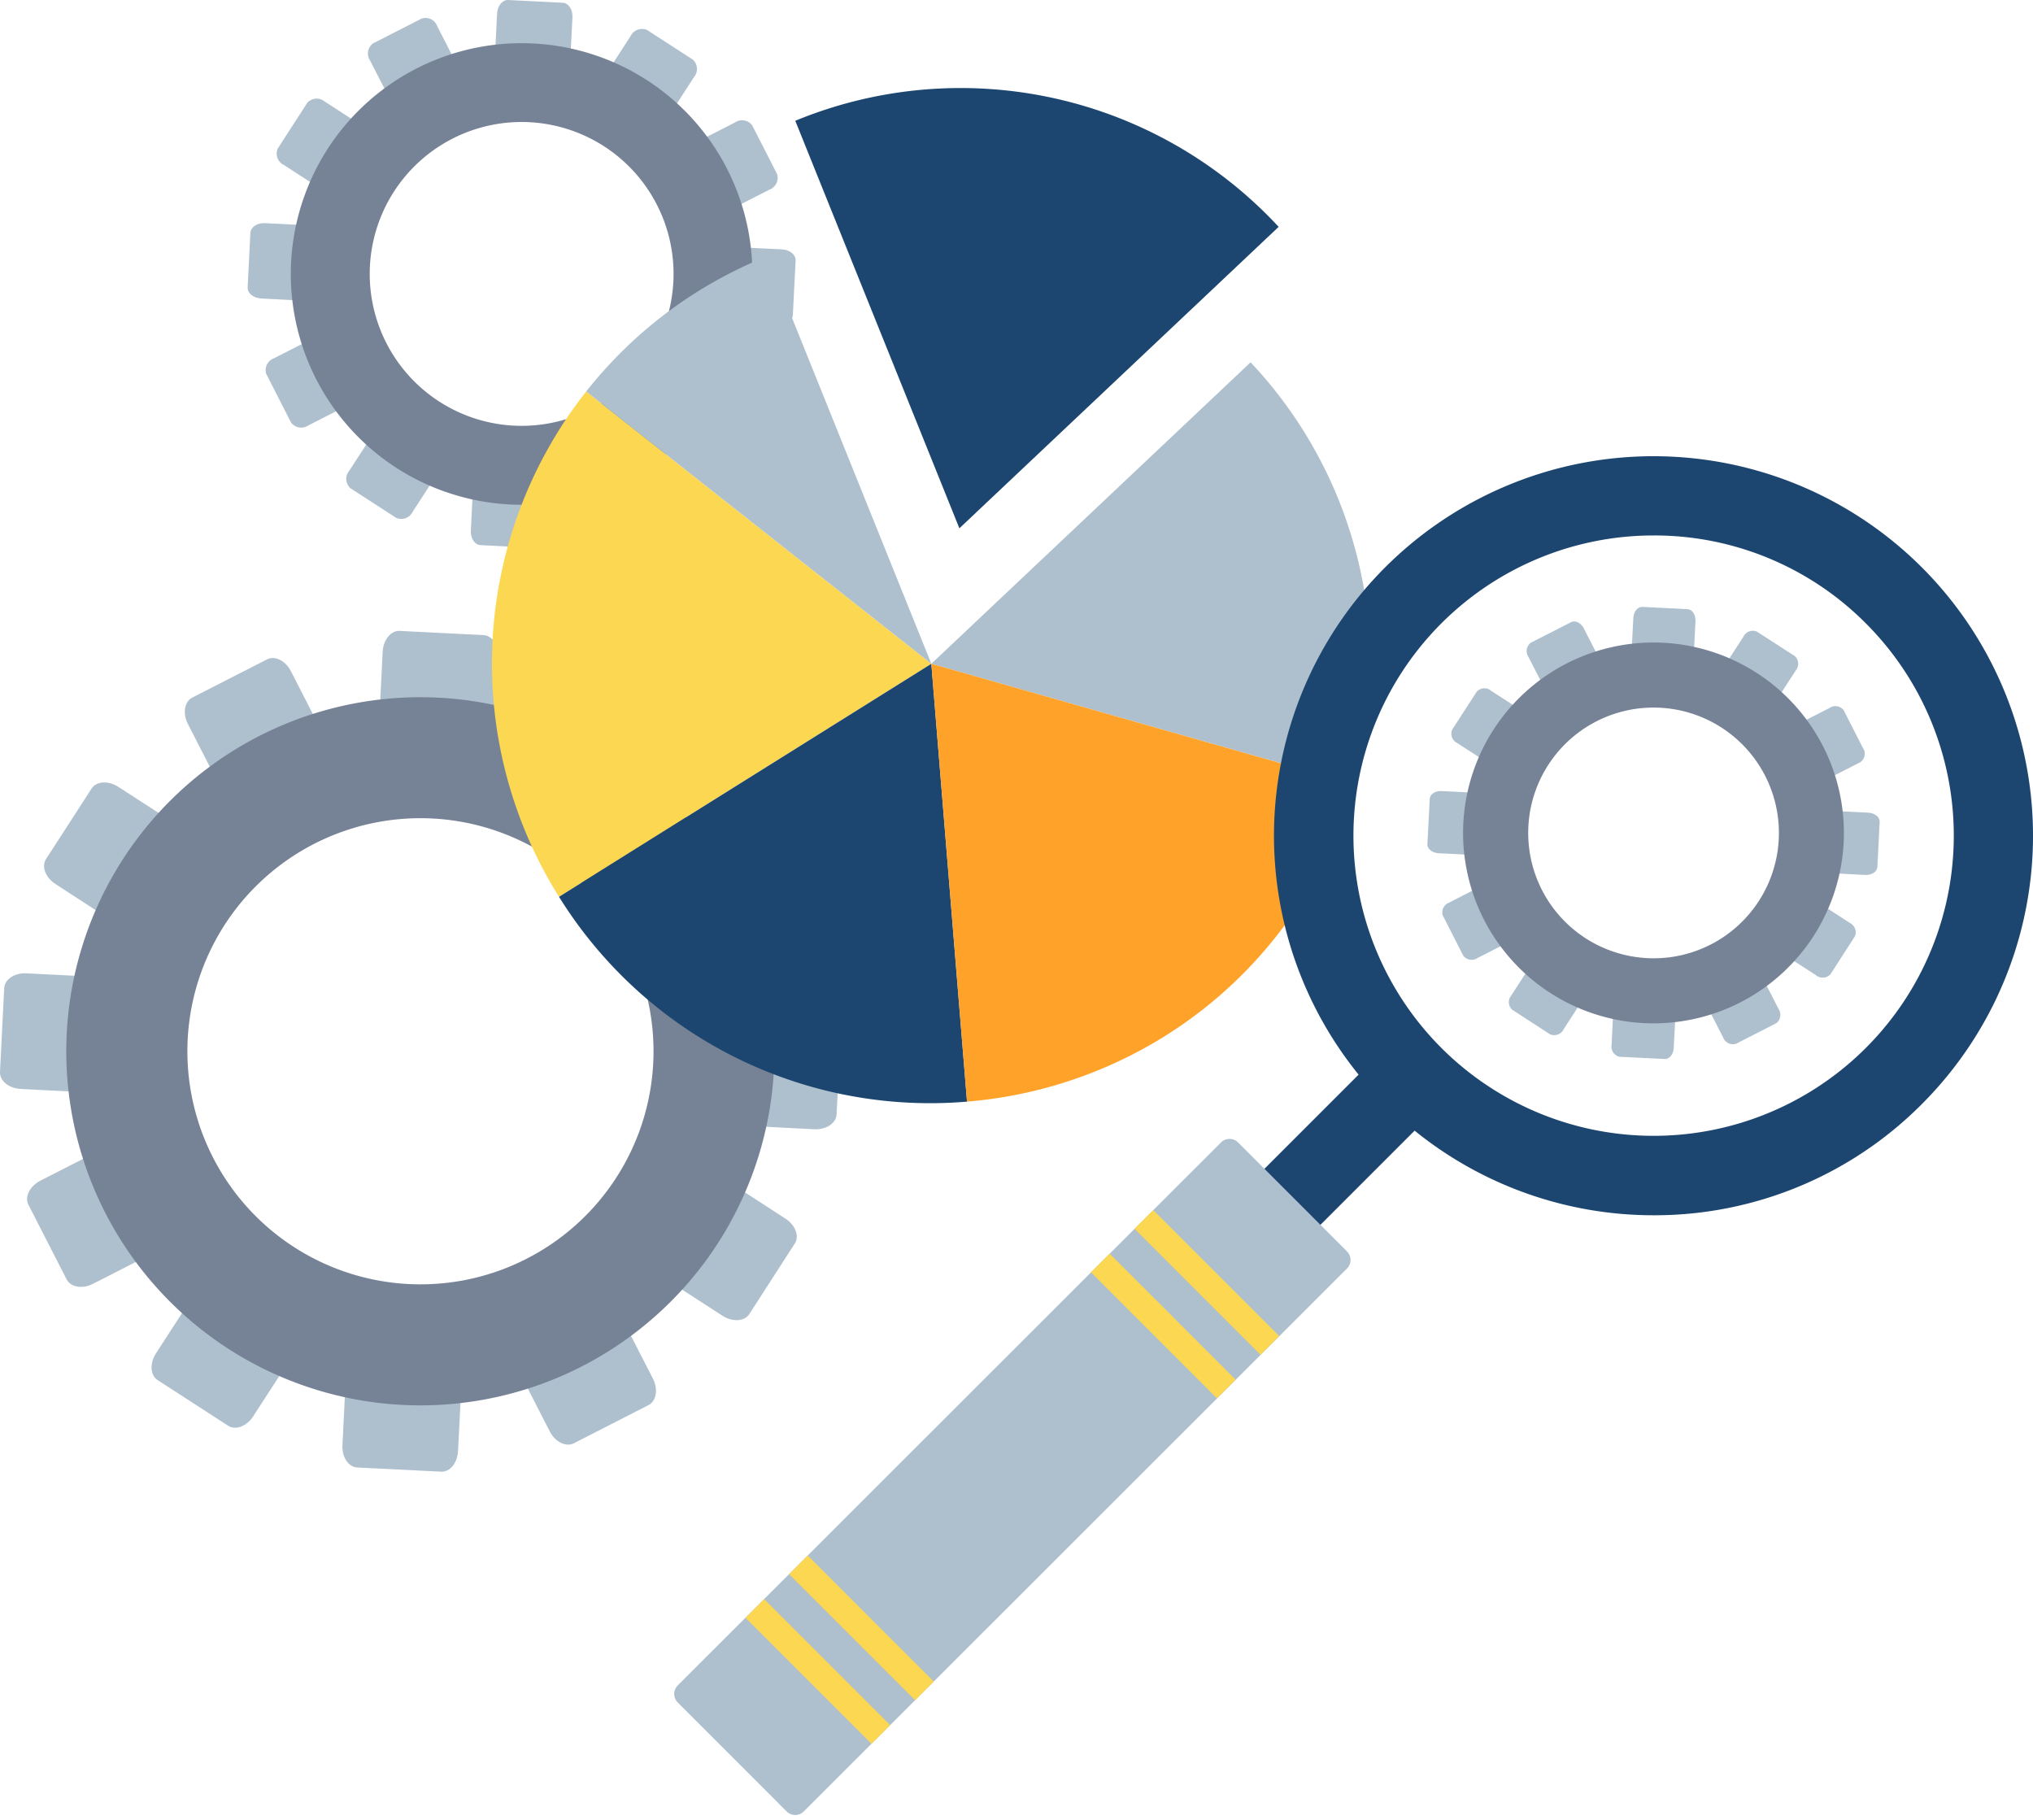 <svg xmlns="http://www.w3.org/2000/svg" width="288.077" height="257.888" viewBox="0 0 288.077 257.888">
  <g id="Group_10357" data-name="Group 10357" transform="translate(-244.306 -144.207)">
    <g id="Group_10346" data-name="Group 10346" transform="translate(244.306 233.601)">
      <path id="Path_194923" data-name="Path 194923" d="M273.01,178.034c-.083,1.68-1.152,2.99-2.4,2.924l-11.893-.6c-1.252-.065-2.178-1.475-2.095-3.16l.48-9.575c.092-1.685,1.174-3,2.418-2.933l11.88.6c1.235.061,2.178,1.471,2.091,3.164Z" transform="translate(-202.876 -164.689)" fill="#aebfce"/>
      <path id="Path_194924" data-name="Path 194924" d="M272.293,192.017c.087-1.689-.855-3.107-2.09-3.164l-11.889-.589c-1.24-.079-2.322,1.244-2.409,2.92l-.476,9.589c-.087,1.676.838,3.09,2.086,3.16l11.9.589c1.239.07,2.309-1.239,2.392-2.92Z" transform="translate(-206.904 -85.388)" fill="#aebfce"/>
      <path id="Path_194925" data-name="Path 194925" d="M269.722,176c.764,1.5.493,3.16-.62,3.727l-10.6,5.421c-1.091.563-2.618-.183-3.387-1.685l-4.369-8.541c-.777-1.5-.489-3.168.6-3.736l10.605-5.416c1.113-.585,2.636.188,3.391,1.676Z" transform="translate(-224.117 -161.73)" fill="#aebfce"/>
      <path id="Path_194926" data-name="Path 194926" d="M276.1,188.467c-.773-1.514-2.287-2.265-3.391-1.7l-10.592,5.425c-1.122.567-1.392,2.248-.633,3.749l4.373,8.532c.764,1.506,2.291,2.256,3.4,1.693l10.6-5.421c1.1-.576,1.388-2.243.615-3.753Z" transform="translate(-187.956 -91.047)" fill="#aebfce"/>
      <path id="Path_194927" data-name="Path 194927" d="M264.308,175.448c1.423.912,2.016,2.509,1.353,3.544l-6.481,9.994c-.681,1.052-2.365,1.152-3.793.24l-8.035-5.22c-1.41-.917-2.021-2.505-1.331-3.54l6.459-10c.668-1.039,2.37-1.148,3.775-.231Z" transform="translate(-239.494 -148.137)" fill="#aebfce"/>
      <path id="Path_194928" data-name="Path 194928" d="M276.066,183.051c-1.405-.912-3.107-.8-3.771.236l-6.464,10c-.681,1.039-.092,2.627,1.331,3.548l8.052,5.207c1.41.917,3.112.816,3.8-.236l6.442-9.99c.694-1.034.092-2.623-1.327-3.539Z" transform="translate(-172.838 -105)" fill="#aebfce"/>
      <path id="Path_194929" data-name="Path 194929" d="M257.642,176.293c1.689.092,3.016,1.161,2.95,2.4l-.62,11.888c-.057,1.244-1.471,2.178-3.142,2.095l-9.6-.484c-1.685-.092-2.994-1.165-2.924-2.414l.594-11.871c.07-1.253,1.475-2.182,3.164-2.095Z" transform="translate(-244.306 -127.287)" fill="#aebfce"/>
      <path id="Path_194930" data-name="Path 194930" d="M271.649,177.01c-1.689-.087-3.112.847-3.164,2.086l-.607,11.884c-.065,1.244,1.248,2.331,2.942,2.4l9.571.493c1.689.079,3.1-.851,3.164-2.1l.6-11.884c.07-1.248-1.257-2.318-2.928-2.409Z" transform="translate(-165.011 -123.256)" fill="#aebfce"/>
      <path id="Path_194931" data-name="Path 194931" d="M255.607,181.877c1.5-.768,3.164-.5,3.74.607l5.416,10.6c.567,1.108-.188,2.632-1.689,3.4l-8.541,4.364c-1.5.773-3.16.493-3.74-.615l-5.421-10.592c-.563-1.1.192-2.632,1.689-3.4Z" transform="translate(-241.346 -108.335)" fill="#aebfce"/>
      <path id="Path_194932" data-name="Path 194932" d="M268.073,175.5c-1.5.768-2.252,2.283-1.689,3.391l5.421,10.592c.559,1.108,2.234,1.392,3.74.62l8.541-4.364c1.5-.768,2.252-2.287,1.685-3.4l-5.421-10.6c-.563-1.109-2.23-1.384-3.74-.615Z" transform="translate(-170.658 -144.497)" fill="#aebfce"/>
      <path id="Path_194933" data-name="Path 194933" d="M255.056,187.551c.925-1.418,2.51-2.016,3.557-1.344l9.99,6.459c1.043.685,1.161,2.383.236,3.8l-5.215,8.061c-.917,1.405-2.505,2.008-3.548,1.322l-9.99-6.464c-1.043-.676-1.148-2.365-.24-3.775Z" transform="translate(-227.75 -93.225)" fill="#aebfce"/>
      <path id="Path_194934" data-name="Path 194934" d="M262.669,175.782c-.912,1.418-.807,3.1.244,3.788l10,6.459c1.03.676,2.619.083,3.54-1.331l5.211-8.052c.912-1.418.8-3.112-.236-3.784l-9.99-6.468c-1.048-.668-2.636-.083-3.557,1.327Z" transform="translate(-184.614 -159.88)" fill="#aebfce"/>
      <path id="Path_194935" data-name="Path 194935" d="M299.171,166.909a50.17,50.17,0,1,0,47.554,52.647A50.156,50.156,0,0,0,299.171,166.909Zm-4.216,83.085a33.026,33.026,0,1,1,34.662-31.306A33.027,33.027,0,0,1,294.955,249.993Z" transform="translate(-237.055 -157.444)" fill="#768296"/>
    </g>
    <g id="Group_10347" data-name="Group 10347" transform="translate(279.401 144.207)">
      <path id="Path_194936" data-name="Path 194936" d="M271.051,152.9c-.044,1.1-.746,1.951-1.558,1.912l-7.751-.393c-.812-.044-1.423-.96-1.366-2.06l.319-6.237c.052-1.1.759-1.955,1.571-1.912l7.742.388c.808.044,1.414.96,1.362,2.06Z" transform="translate(-225.35 -144.207)" fill="#aebfce"/>
      <path id="Path_194937" data-name="Path 194937" d="M270.586,162.012c.052-1.091-.563-2.016-1.366-2.06l-7.747-.384c-.807-.048-1.514.812-1.567,1.907l-.31,6.245c-.057,1.091.545,2.012,1.357,2.056l7.755.393c.8.044,1.506-.812,1.554-1.9Z" transform="translate(-227.971 -92.534)" fill="#aebfce"/>
      <path id="Path_194938" data-name="Path 194938" d="M268.9,151.573a1.777,1.777,0,0,1-.4,2.435l-6.9,3.531a1.8,1.8,0,0,1-2.208-1.1l-2.85-5.569a1.794,1.794,0,0,1,.393-2.431l6.913-3.531a1.774,1.774,0,0,1,2.208,1.1Z" transform="translate(-239.188 -142.28)" fill="#aebfce"/>
      <path id="Path_194939" data-name="Path 194939" d="M273.066,159.7a1.791,1.791,0,0,0-2.213-1.113l-6.9,3.535a1.8,1.8,0,0,0-.415,2.44l2.846,5.569a1.807,1.807,0,0,0,2.222,1.1l6.909-3.54a1.787,1.787,0,0,0,.4-2.435Z" transform="translate(-215.624 -96.219)" fill="#aebfce"/>
      <path id="Path_194940" data-name="Path 194940" d="M265.385,151.217a1.791,1.791,0,0,1,.873,2.313l-4.216,6.507a1.792,1.792,0,0,1-2.47.153l-5.237-3.4a1.784,1.784,0,0,1-.873-2.309l4.212-6.52a1.794,1.794,0,0,1,2.462-.148Z" transform="translate(-249.21 -133.418)" fill="#aebfce"/>
      <path id="Path_194941" data-name="Path 194941" d="M273.055,156.169a1.8,1.8,0,0,0-2.466.153l-4.216,6.52a1.784,1.784,0,0,0,.873,2.313l5.246,3.391a1.8,1.8,0,0,0,2.475-.153l4.2-6.512a1.777,1.777,0,0,0-.869-2.309Z" transform="translate(-205.776 -105.309)" fill="#aebfce"/>
      <path id="Path_194942" data-name="Path 194942" d="M261.043,151.764c1.1.061,1.964.764,1.912,1.571l-.4,7.742c-.035.807-.96,1.423-2.047,1.37l-6.25-.319c-1.1-.061-1.955-.759-1.912-1.571l.388-7.738c.044-.816.965-1.418,2.064-1.366Z" transform="translate(-252.348 -119.833)" fill="#aebfce"/>
      <path id="Path_194943" data-name="Path 194943" d="M270.162,152.236c-1.1-.061-2.025.546-2.06,1.357l-.393,7.742c-.048.812.812,1.523,1.912,1.567l6.241.327c1.091.052,2.016-.563,2.06-1.375l.393-7.742c.039-.807-.82-1.51-1.916-1.571Z" transform="translate(-200.671 -117.206)" fill="#aebfce"/>
      <path id="Path_194944" data-name="Path 194944" d="M259.71,155.41a1.788,1.788,0,0,1,2.44.393l3.531,6.9a1.8,1.8,0,0,1-1.1,2.217l-5.573,2.846a1.8,1.8,0,0,1-2.44-.406l-3.522-6.9a1.777,1.777,0,0,1,1.1-2.208Z" transform="translate(-250.417 -107.483)" fill="#aebfce"/>
      <path id="Path_194945" data-name="Path 194945" d="M267.834,151.246a1.8,1.8,0,0,0-1.1,2.217l3.527,6.9a1.8,1.8,0,0,0,2.44.415l5.569-2.85a1.789,1.789,0,0,0,1.1-2.217l-3.527-6.9a1.778,1.778,0,0,0-2.435-.406Z" transform="translate(-204.353 -131.05)" fill="#aebfce"/>
      <path id="Path_194946" data-name="Path 194946" d="M259.357,159.1a1.794,1.794,0,0,1,2.313-.877l6.512,4.216a1.8,1.8,0,0,1,.153,2.47l-3.4,5.25a1.8,1.8,0,0,1-2.322.864l-6.5-4.207a1.786,1.786,0,0,1-.162-2.466Z" transform="translate(-241.558 -97.639)" fill="#aebfce"/>
      <path id="Path_194947" data-name="Path 194947" d="M264.315,151.433a1.786,1.786,0,0,0,.157,2.466l6.512,4.216a1.786,1.786,0,0,0,2.309-.864l3.4-5.259a1.779,1.779,0,0,0-.153-2.457l-6.507-4.22a1.809,1.809,0,0,0-2.322.873Z" transform="translate(-213.447 -141.075)" fill="#aebfce"/>
      <path id="Path_194948" data-name="Path 194948" d="M288.1,145.652a32.7,32.7,0,1,0,30.991,34.308A32.682,32.682,0,0,0,288.1,145.652Zm-2.75,54.149a21.527,21.527,0,1,1,22.59-20.4A21.532,21.532,0,0,1,285.347,199.8Z" transform="translate(-247.619 -139.488)" fill="#768296"/>
    </g>
    <g id="Group_10348" data-name="Group 10348" transform="translate(446.57 230.202)">
      <path id="Path_194949" data-name="Path 194949" d="M306.092,171.078c-.044.908-.62,1.61-1.283,1.58l-6.4-.323c-.677-.039-1.17-.794-1.13-1.7l.271-5.146c.039-.908.624-1.615,1.3-1.576l6.385.319c.663.035,1.17.79,1.122,1.7Z" transform="translate(-268.37 -163.911)" fill="#aebfce"/>
      <path id="Path_194950" data-name="Path 194950" d="M305.708,178.614c.039-.9-.476-1.667-1.13-1.706l-6.394-.323c-.668-.031-1.248.677-1.3,1.58l-.253,5.154a1.47,1.47,0,0,0,1.126,1.7l6.394.314c.668.035,1.244-.663,1.283-1.571Z" transform="translate(-270.531 -121.274)" fill="#aebfce"/>
      <path id="Path_194951" data-name="Path 194951" d="M304.313,169.985a1.46,1.46,0,0,1-.323,2.008l-5.7,2.911a1.479,1.479,0,0,1-1.829-.9l-2.352-4.6a1.473,1.473,0,0,1,.332-2.008l5.7-2.907c.594-.319,1.414.1,1.82.9Z" transform="translate(-279.789 -162.32)" fill="#aebfce"/>
      <path id="Path_194952" data-name="Path 194952" d="M307.753,176.7c-.419-.82-1.231-1.222-1.82-.921l-5.7,2.92a1.472,1.472,0,0,0-.345,2.012l2.352,4.591a1.481,1.481,0,0,0,1.833.912l5.7-2.915a1.5,1.5,0,0,0,.327-2.021Z" transform="translate(-260.342 -124.31)" fill="#aebfce"/>
      <path id="Path_194953" data-name="Path 194953" d="M301.415,169.7a1.469,1.469,0,0,1,.72,1.9l-3.483,5.381a1.476,1.476,0,0,1-2.038.127l-4.325-2.806a1.471,1.471,0,0,1-.716-1.907l3.478-5.373a1.471,1.471,0,0,1,2.034-.127Z" transform="translate(-288.059 -155.01)" fill="#aebfce"/>
      <path id="Path_194954" data-name="Path 194954" d="M307.736,173.783a1.485,1.485,0,0,0-2.038.127l-3.47,5.381a1.48,1.48,0,0,0,.711,1.912L307.273,184a1.484,1.484,0,0,0,2.047-.127l3.465-5.377a1.481,1.481,0,0,0-.72-1.9Z" transform="translate(-252.211 -131.814)" fill="#aebfce"/>
      <path id="Path_194955" data-name="Path 194955" d="M297.831,170.15c.908.048,1.619.624,1.58,1.292l-.323,6.389a1.481,1.481,0,0,1-1.7,1.13l-5.154-.262c-.912-.052-1.615-.629-1.584-1.3l.332-6.381c.026-.672.79-1.178,1.7-1.126Z" transform="translate(-290.651 -143.797)" fill="#aebfce"/>
      <path id="Path_194956" data-name="Path 194956" d="M305.363,170.535c-.917-.044-1.685.454-1.711,1.126l-.323,6.385c-.035.677.668,1.257,1.58,1.3l5.146.266c.908.044,1.667-.458,1.707-1.126l.323-6.394c.035-.668-.677-1.244-1.58-1.3Z" transform="translate(-248.001 -141.633)" fill="#aebfce"/>
      <path id="Path_194957" data-name="Path 194957" d="M296.721,173.151a1.489,1.489,0,0,1,2.021.332l2.907,5.7c.31.6-.092,1.405-.9,1.829l-4.6,2.348a1.482,1.482,0,0,1-2.012-.332l-2.907-5.7a1.471,1.471,0,0,1,.9-1.82Z" transform="translate(-289.052 -133.608)" fill="#aebfce"/>
      <path id="Path_194958" data-name="Path 194958" d="M303.431,169.719a1.489,1.489,0,0,0-.908,1.829l2.915,5.7a1.471,1.471,0,0,0,2.008.332l4.6-2.348a1.465,1.465,0,0,0,.895-1.824l-2.911-5.7a1.468,1.468,0,0,0-2.008-.332Z" transform="translate(-251.04 -153.054)" fill="#aebfce"/>
      <path id="Path_194959" data-name="Path 194959" d="M296.435,176.2a1.478,1.478,0,0,1,1.912-.716l5.373,3.474a1.473,1.473,0,0,1,.131,2.034l-2.806,4.338a1.481,1.481,0,0,1-1.916.711l-5.364-3.478a1.462,1.462,0,0,1-.131-2.029Z" transform="translate(-281.744 -125.48)" fill="#aebfce"/>
      <path id="Path_194960" data-name="Path 194960" d="M300.523,169.874a1.486,1.486,0,0,0,.135,2.038l5.373,3.474a1.463,1.463,0,0,0,1.9-.716l2.8-4.329a1.48,1.48,0,0,0-.122-2.038l-5.377-3.474a1.471,1.471,0,0,0-1.907.716Z" transform="translate(-258.542 -161.327)" fill="#aebfce"/>
      <path id="Path_194961" data-name="Path 194961" d="M320.158,165.1a26.98,26.98,0,1,0,25.571,28.312A26.973,26.973,0,0,0,320.158,165.1Zm-2.274,44.682a17.762,17.762,0,1,1,18.649-16.838A17.757,17.757,0,0,1,317.884,209.786Z" transform="translate(-286.748 -160.017)" fill="#768296"/>
    </g>
    <g id="Group_10349" data-name="Group 10349" transform="translate(314.017 156.806)">
      <path id="Path_194962" data-name="Path 194962" d="M269.78,228.518,322.536,195.5l-48.9-38.585A62.255,62.255,0,0,0,269.78,228.518Z" transform="translate(-260.279 -114.047)" fill="#fcd751"/>
      <path id="Path_194963" data-name="Path 194963" d="M270.127,151.608l23.253,57.745,45.241-42.714a61.467,61.467,0,0,0-68.494-15.031Z" transform="translate(-227.147 -147.094)" fill="#1c4670"/>
      <path id="Path_194964" data-name="Path 194964" d="M276.623,214.66A61.906,61.906,0,0,0,320.271,227.8l-5.058-62.039-52.757,33.016A62.051,62.051,0,0,0,276.623,214.66Z" transform="translate(-252.955 -84.303)" fill="#1c4670"/>
      <path id="Path_194965" data-name="Path 194965" d="M263.34,171.682l48.9,38.585-23.258-57.741A61.887,61.887,0,0,0,263.34,171.682Z" transform="translate(-249.981 -128.814)" fill="#aebfce"/>
      <path id="Path_194966" data-name="Path 194966" d="M274.544,198.684l59.875,17.034a62.347,62.347,0,0,0-14.634-59.748Z" transform="translate(-212.287 -117.23)" fill="#aebfce"/>
      <path id="Path_194967" data-name="Path 194967" d="M274.544,165.757,279.6,227.8a62.673,62.673,0,0,0,20.574-5.3,61.915,61.915,0,0,0,34.243-39.7Z" transform="translate(-212.287 -84.303)" fill="#ffa229"/>
    </g>
    <g id="Group_10356" data-name="Group 10356" transform="translate(339.132 208.858)">
      <g id="Group_10350" data-name="Group 10350" transform="translate(85.705)">
        <path id="Path_194968" data-name="Path 194968" d="M339.445,266.567a53.777,53.777,0,1,1,38.022-15.751A53.407,53.407,0,0,1,339.445,266.567Zm0-96.326a42.535,42.535,0,1,0,30.092,12.46A42.251,42.251,0,0,0,339.449,170.241Z" transform="translate(-285.671 -159.02)" fill="#1c4670"/>
      </g>
      <g id="Group_10351" data-name="Group 10351" transform="translate(76.189 83.212)">
        <rect id="Rectangle_7428" data-name="Rectangle 7428" width="36.643" height="11.227" transform="matrix(0.707, -0.707, 0.707, 0.707, 0, 25.907)" fill="#1c4670"/>
      </g>
      <path id="Rectangle_7429" data-name="Rectangle 7429" d="M1.715,0H110.542a1.716,1.716,0,0,1,1.716,1.716V23.541a1.715,1.715,0,0,1-1.715,1.715H1.714A1.714,1.714,0,0,1,0,23.542V1.715A1.715,1.715,0,0,1,1.715,0Z" transform="translate(0 175.373) rotate(-44.984)" fill="#aebfce"/>
      <g id="Group_10352" data-name="Group 10352" transform="translate(65.937 106.81)">
        <rect id="Rectangle_7430" data-name="Rectangle 7430" width="3.743" height="25.257" transform="matrix(0.707, -0.707, 0.707, 0.707, 0, 2.647)" fill="#fcd751"/>
      </g>
      <g id="Group_10353" data-name="Group 10353" transform="translate(59.763 112.985)">
        <rect id="Rectangle_7431" data-name="Rectangle 7431" width="3.741" height="25.256" transform="translate(0 2.645) rotate(-44.994)" fill="#fcd751"/>
      </g>
      <g id="Group_10354" data-name="Group 10354" transform="translate(10.808 161.935)">
        <rect id="Rectangle_7432" data-name="Rectangle 7432" width="3.745" height="25.258" transform="matrix(0.707, -0.707, 0.707, 0.707, 0, 2.649)" fill="#fcd751"/>
      </g>
      <g id="Group_10355" data-name="Group 10355" transform="translate(16.986 155.759)">
        <rect id="Rectangle_7433" data-name="Rectangle 7433" width="3.739" height="25.259" transform="translate(0 2.644) rotate(-45.007)" fill="#fcd751"/>
      </g>
    </g>
  </g>
</svg>
